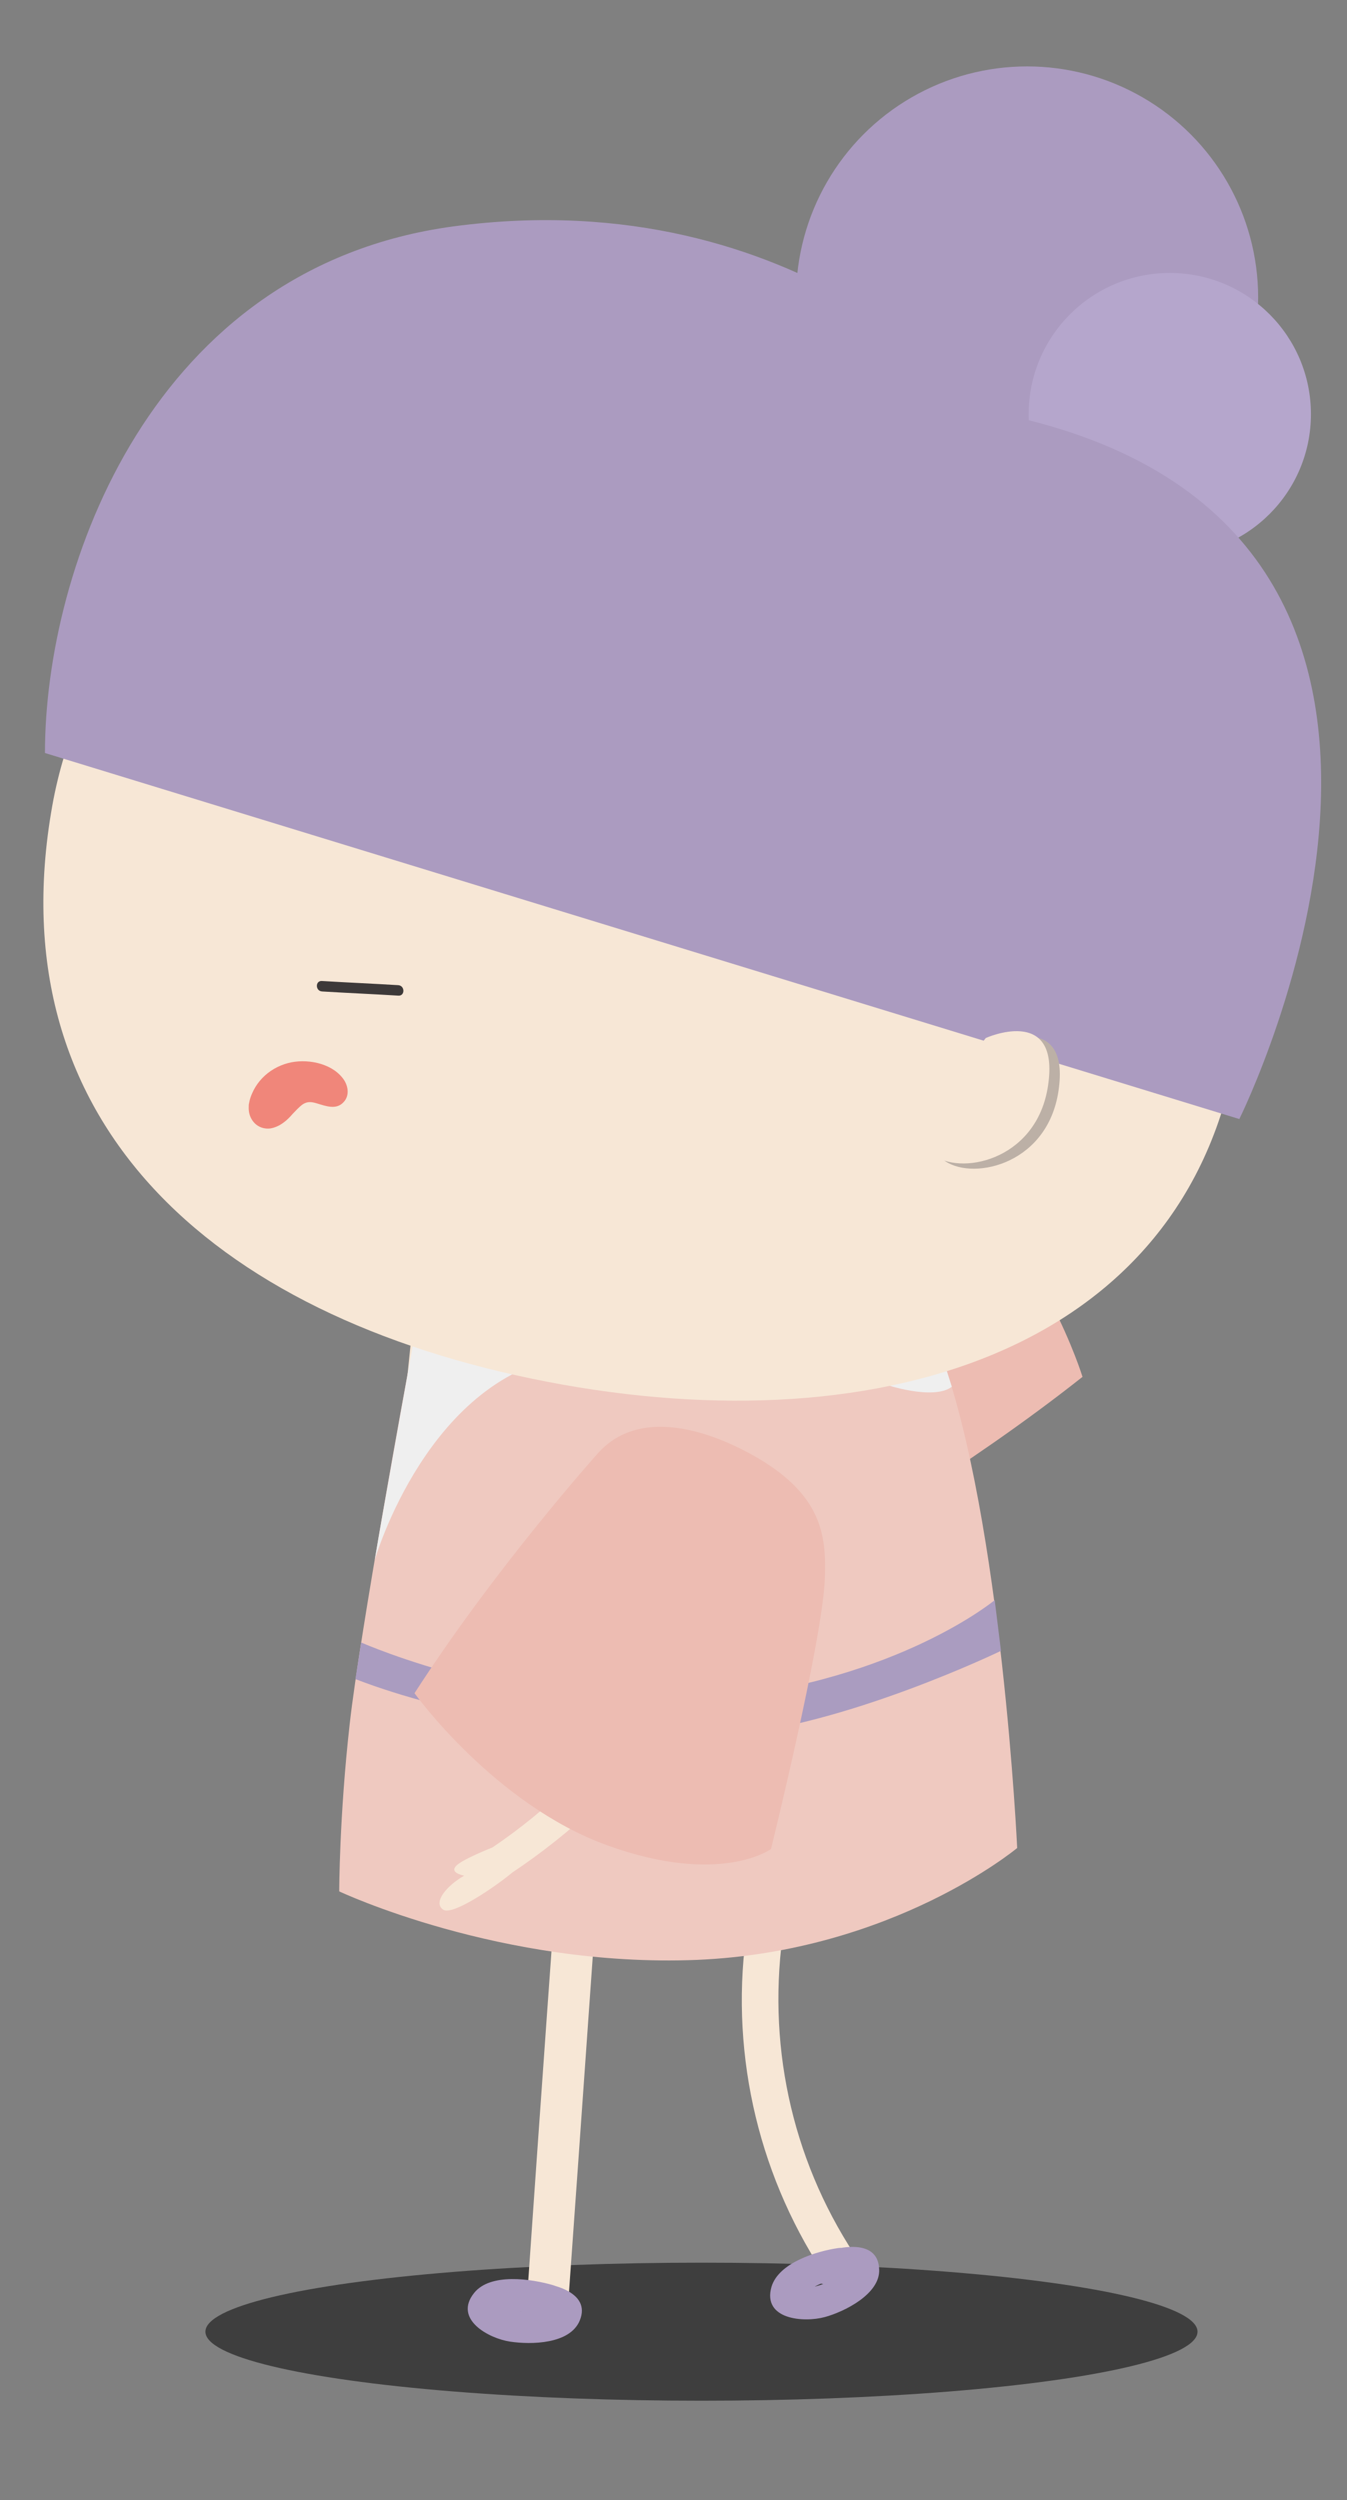 <?xml version="1.0" encoding="utf-8"?>
<!-- Generator: Adobe Illustrator 24.3.0, SVG Export Plug-In . SVG Version: 6.00 Build 0)  -->
<svg version="1.1" id="圖層_2" xmlns="http://www.w3.org/2000/svg" xmlns:xlink="http://www.w3.org/1999/xlink" x="0px" y="0px"
	 viewBox="0 0 257.7 478.1" style="enable-background:new 0 0 257.7 478.1;" xml:space="preserve">
<rect x="0" y="0" width="257.7" height="478.1" fill="#808080" stroke="none"/>
<style type="text/css">
	.st0{opacity:0.8;fill:#2D2D2D;}
	.st1{fill:#F7E7D6;}
	.st2{fill:#EDBCB2;}
	.st3{fill:#AB9BC0;}
	.st4{fill:#EFC9C0;}
	.st5{fill:#EFEFEF;}
	.st6{fill:#B5A6CC;}
	.st7{fill:#BCB0A6;}
	.st8{fill:#3D3939;}
	.st9{fill:#F0867A;}
	.st10{fill:#AA9CC0;}
</style>
<g>
	<ellipse class="st0" cx="134.2" cy="445.9" rx="94.9" ry="13.2"/>
	<g>
		<g>
			<path class="st1" d="M142.7,370.4c-3,23.1,2.7,46.7,15.9,65.9c2.5,3.7,8.6,0.2,6-3.5c-12.6-18.3-17.8-40.4-14.9-62.4
				C150.3,365.9,143.3,366,142.7,370.4L142.7,370.4z"/>
		</g>
	</g>
	<path class="st2" d="M159.2,295.6c0,0,25.3-14.4,47.9-32.3c0,0-7.7-25.1-25.8-39.3c-18-14.3-29.4-10.6-29.4-10.6
		S130,247.7,125.7,259c-2.9,7.7-4.9,15.5,5.8,27.2C133.6,288.3,146.7,302.7,159.2,295.6z"/>
	<path class="st1" d="M108.5,331.4c-2.6,36.2-5.2,72.3-7.7,108.5c-0.4,5.1,7.5,5.6,7.9,0.6c2.6-36.2,5.1-72.3,7.7-108.5
		C116.8,326.9,108.9,326.3,108.5,331.4"/>
	<g>
		<g>
			<path class="st3" d="M105.8,437c-4.1-1.2-12-2.4-15.1,1.5c-4,5,2.8,8.7,6.9,9.3c4,0.6,11.4,0.5,13.3-4c2.4-5.7-6-7.4-9.7-7.4
				c-3.9,0-3.9,6,0,6c0.8,0,1.9,0.2,2.7,0.2c0.7,0.5,1.2,0.3,1.3-0.6c0.7-1,0.6-1.1-0.5-0.5c-0.8,0-1.8,0.5-2.6,0.5
				c-1.1,0.1-2.2,0.1-3.3-0.1c-0.5-0.1-2.1-0.8-2.6-0.6c-0.8,0.9-0.8,1.2,0,0.9c0.6-0.1,1.2-0.2,1.7-0.2c2.2-0.1,4.2,0.2,6.3,0.8
				C107.9,443.8,109.5,438,105.8,437L105.8,437z"/>
		</g>
	</g>
	<g>
		<g>
			<path class="st3" d="M160.4,429.9c-4.2,0.6-11.4,2.8-12.8,7.4c-1.8,6.3,6.2,6.9,10.2,5.8c3.7-1,10.6-4.4,10.4-9.1
				c-0.2-6.4-8.7-4.2-12.2-2.7c-3.5,1.6-0.5,6.7,3,5.2c0.3-0.1,3.1-0.8,3.3-1c0.3-1.8,0-2.2-0.9-1.1c-0.3,0.2-0.6,0.5-0.9,0.7
				c-1.7,1.3-3.7,2.1-5.8,2.4c-0.5,0.1-0.9,0.1-1.4,0.1c-0.5,1.4-0.4,1.8,0.3,1.1c0.7-0.1,1.7-1.2,2.4-1.5c1.9-1,3.9-1.4,5.9-1.7
				C165.8,435.2,164.1,429.4,160.4,429.9L160.4,429.9z"/>
		</g>
	</g>
	<path class="st1" d="M79.3,250c0,0-5.1,48.3-6,63.2c-1,14.9,2.2,17.9,16.1,22.7s56,9.8,85.1-1.7c8.4-4,11.9-7.1,11.9-18.6
		c-0.1-11.5-1.8-46.5-8.9-65.1L79.3,250z"/>
	<path class="st4" d="M78,262.6c0,0-9.1,49.3-11.1,67.1s-2,32-2,32s30.9,14.6,68.4,13.1c37.6-1.6,61.3-21.4,61.3-21.4
		s-2.9-62.4-14.6-94.5L78,262.6z"/>
	<path class="st5" d="M71.7,298.3c0,0,10.3-35.7,38-39.2c27.7-3.5,59.5,5.6,59.5,5.6s9.3,3.2,12.9,0.5c0,0-1.9-6-2.6-8L80,251.6
		C80,251.6,72.9,290.9,71.7,298.3z"/>
	<g>
		<circle class="st3" cx="196.5" cy="56.9" r="44.2"/>
		<path class="st1" d="M237.4,194.7c-6.3,61.2-65,81.6-129.7,70.1C42.4,253.1-1,215.8,10,154.1c9.4-52.7,68-86.4,130.8-75.2
			C203.5,90.1,242.8,141.4,237.4,194.7"/>
		<circle class="st6" cx="223.8" cy="79.2" r="27"/>
		<path class="st3" d="M8.6,144l228.5,70c0,0,57.5-115.5-47.9-135.3c0,0-35.3-44.4-102.5-35.4C29,51.1,8.6,108.6,8.6,144z"/>
		<path class="st7" d="M190.6,199.5c0,0,13.8-6.2,12,8.4c-1.7,14.6-16.1,17.9-21.7,14.2C175.4,218.4,190.6,199.5,190.6,199.5"/>
		<path class="st1" d="M188.6,198.5c0,0,13.8-6.2,12,8.4c-1.7,14.6-16.1,17.9-21.7,14.2C173.4,217.4,188.6,198.5,188.6,198.5"/>
		<g>
			<g>
				<path class="st8" d="M61.6,189.6c4.9,0.3,9.7,0.5,14.6,0.8c1.3,0.1,1.3-1.9,0-2c-4.9-0.3-9.7-0.5-14.6-0.8
					C60.3,187.5,60.3,189.5,61.6,189.6L61.6,189.6z"/>
			</g>
		</g>
		<g>
			<path class="st9" d="M48.6,211.4c0.6-3.3,2.8-5.7,5.8-6.8c3-1.1,6.4-0.7,9.1,1.1c0.8,0.5,1.5,1.2,1.8,2s0.2,2-0.5,2.6
				c-0.7,0.6-1.8,0.5-2.7,0.2c-0.9-0.3-1.8-0.7-2.7-0.7c-1.9,0-3.3,1.7-4.5,3.1c-1.3,1.4-3.3,2.6-5,1.6
				C48.9,213.8,48.5,212.5,48.6,211.4c0.2-1.1,0.5-2,1.1-3"/>
			<g>
				<path class="st9" d="M49.6,211.7c1.1-5.7,7.7-8.4,12.7-5.6c1,0.5,2.7,1.7,2.1,3c-0.6,1.3-2.8,0.1-3.7-0.2
					c-3.2-0.9-4.9,1.6-7,3.5c-0.9,0.8-2.7,2.1-3.7,0.9c-1-1.2-0.2-3.2,0.6-4.4c0.7-1.1-1-2.1-1.7-1c-1,1.5-1.7,3.6-1.1,5.4
					c0.6,1.7,2.1,2.7,3.9,2.5c1.8-0.3,3.2-1.5,4.3-2.8c0.6-0.6,1.2-1.3,1.9-1.8c0.9-0.6,1.7-0.5,2.7-0.2c1.7,0.5,3.7,1.3,5.1-0.2
					c1.3-1.3,0.9-3.4-0.2-4.7c-2.3-2.9-7-3.7-10.4-2.8c-3.8,1-6.8,4-7.5,7.9C47.4,212.4,49.4,212.9,49.6,211.7L49.6,211.7z"/>
			</g>
		</g>
	</g>
	<path class="st10" d="M69.1,314.1c0,0,32.4,14.4,67.6,10.8c35.2-3.6,53.6-18.9,53.6-18.9l1.2,9.7c0,0-30.2,14.6-53.3,16.2
		c-23.1,1.6-52.6-4-70.2-10.8L69.1,314.1z"/>
	<path class="st1" d="M134.1,286.9c0.3,28.6-19.4,52.6-39.9,66.4c0,0,0,0,0,0c0,0-6.1,2.4-7,3.6c-0.7,0.8-0.1,1.4,1.6,1.8
		c-3.2,1.8-6.1,5.1-4,6.5c1.8,1.2,10.1-4.5,13.2-7.1c0,0,0,0,0,0c22-14.7,43.6-39.3,43.4-69.8C141.2,283.5,134.1,282.2,134.1,286.9z
		"/>
	<path class="st2" d="M114.4,277.9c0,0-19.5,21.7-35.1,45.9c0,0,15.3,21.3,36.9,29.1c21.6,7.8,31.3,0.7,31.3,0.7s9.8-39.6,10.3-51.6
		c0.3-8.2-0.3-16.3-14.1-23.9C140.9,276.6,124,267.2,114.4,277.9z"/>
</g>
</svg>
